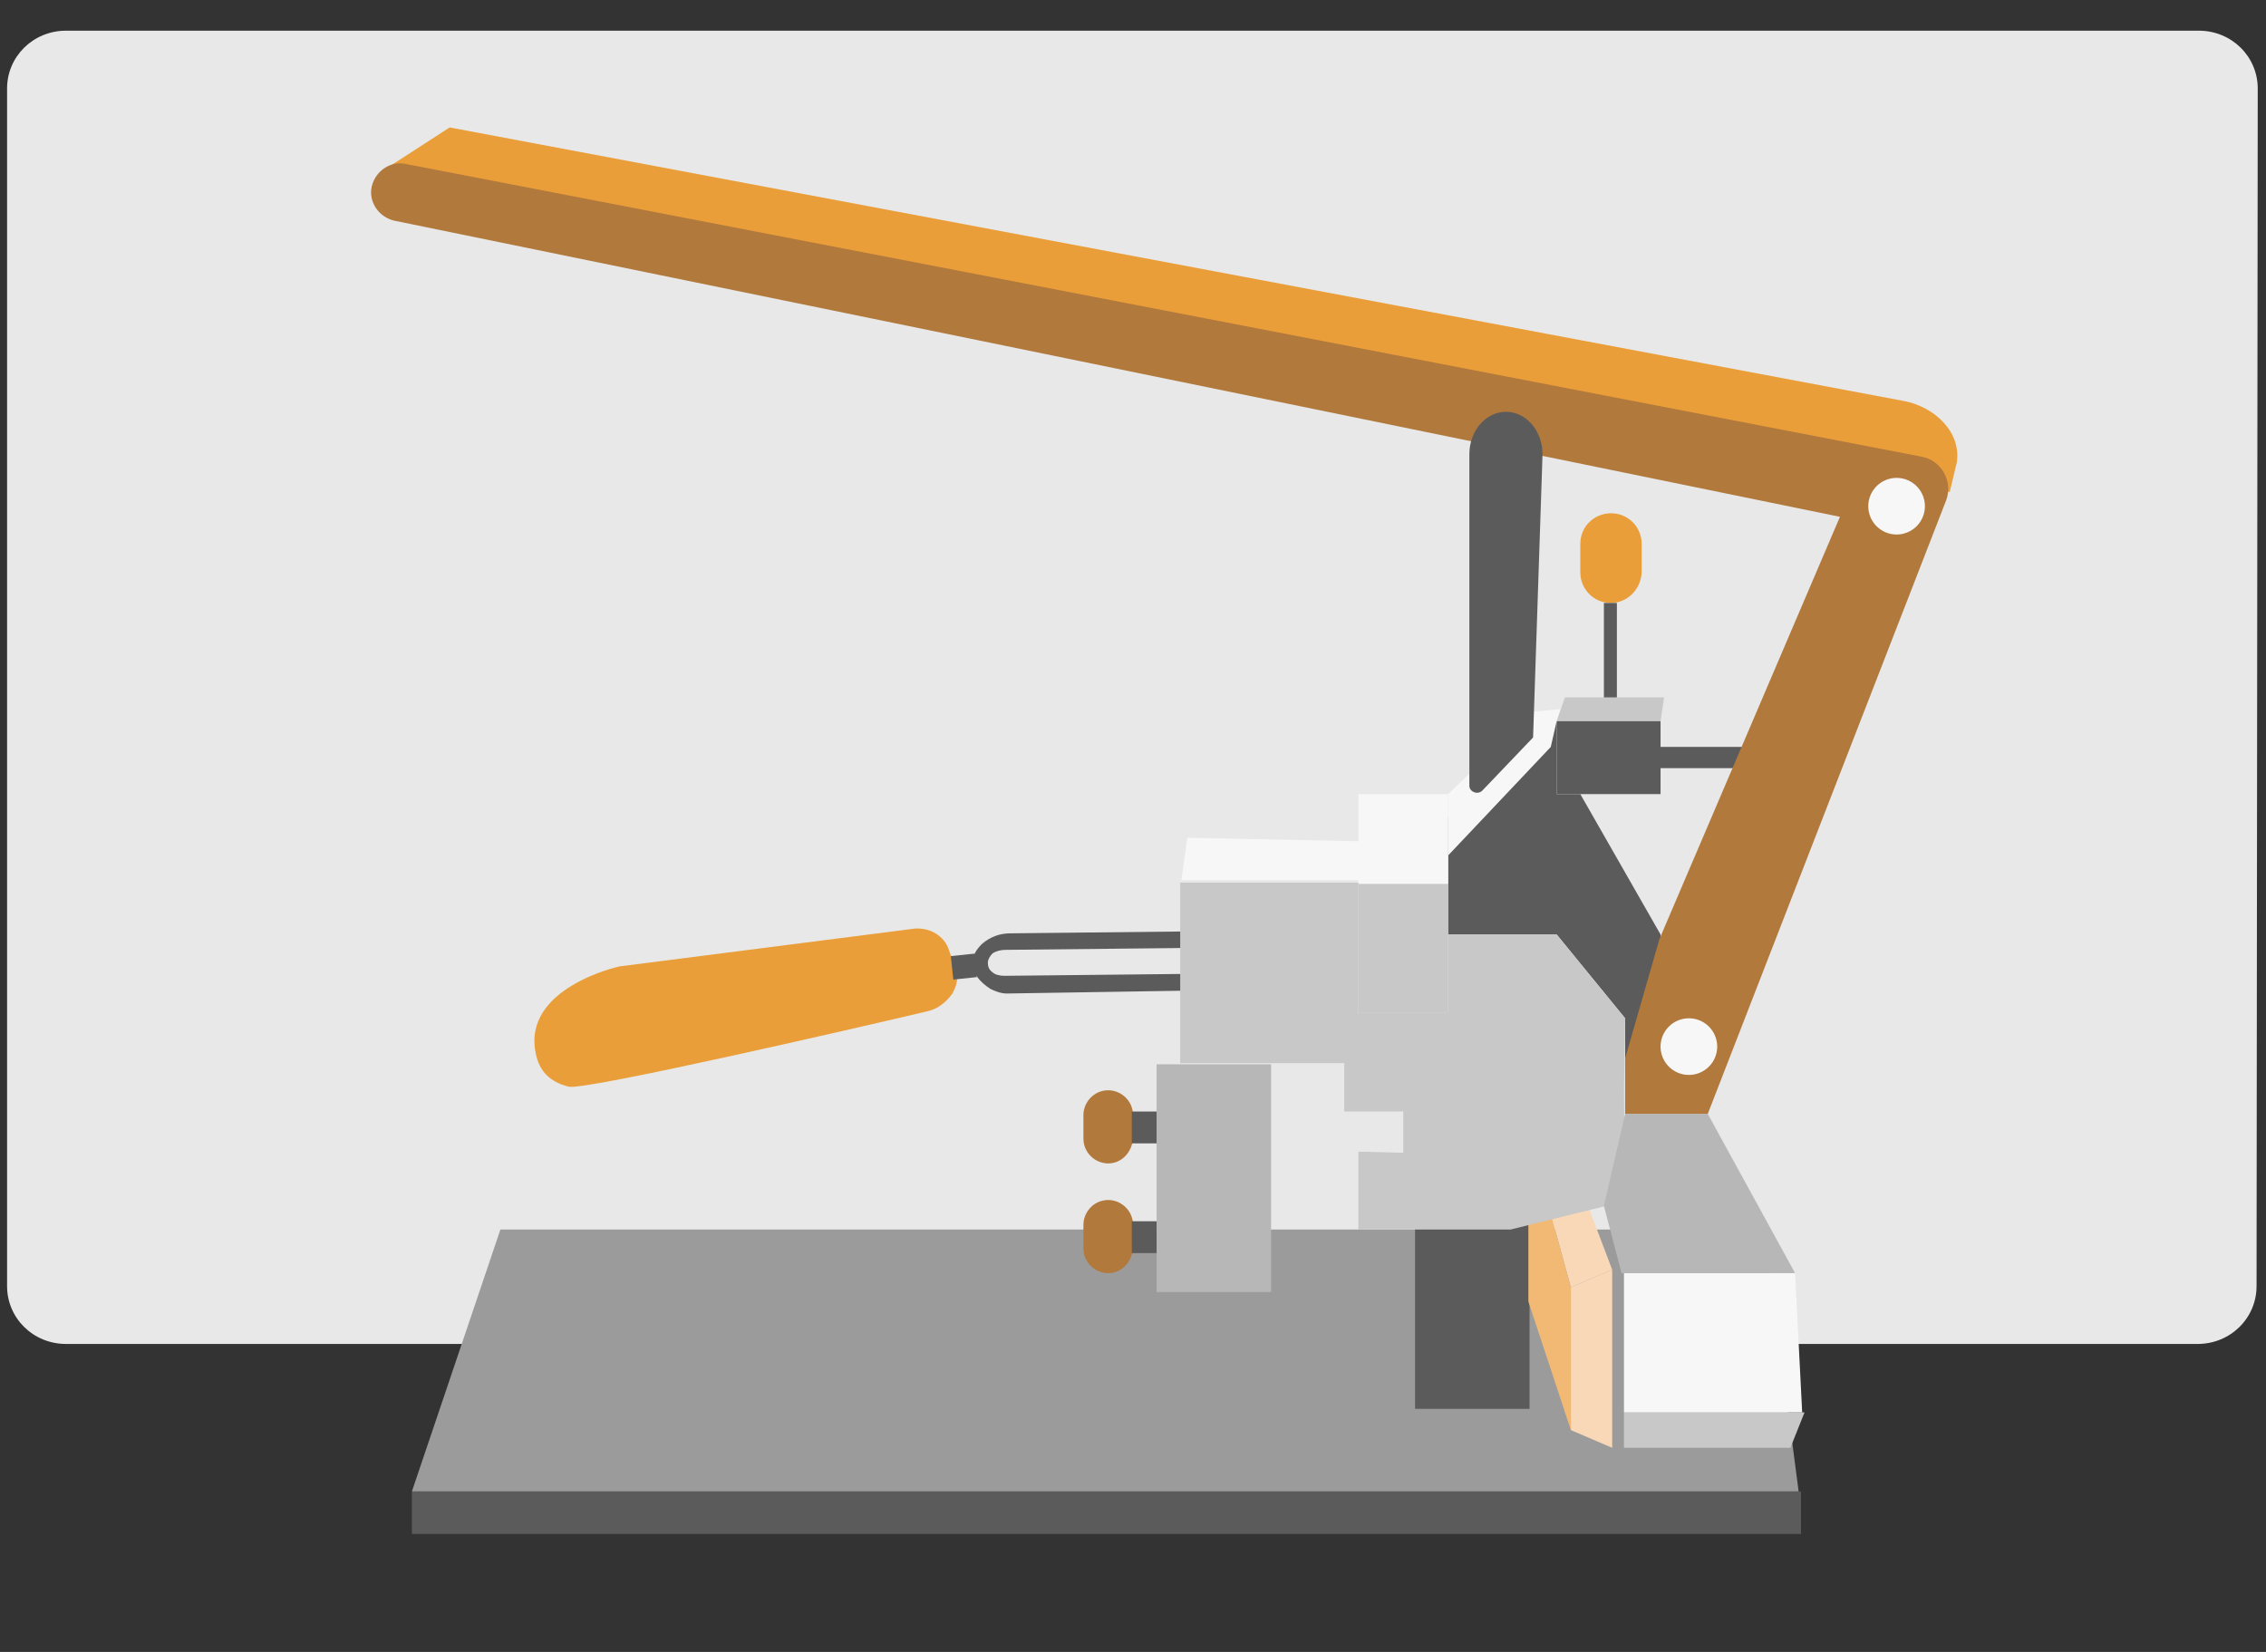 <svg enable-background="new 0 0 192 140" viewBox="0 0 192 140" xmlns="http://www.w3.org/2000/svg"><rect x="0" y="0" width="192" height="140" fill="#333333" stroke="none"/><path d="m191.2 109c0 2.7-2.2 4.9-5 4.9h-180.6c-2.8 0-5-2.2-5-4.9v-101.5c0-2.7 2.2-4.9 5-4.9h180.7c2.8 0 5 2.2 5 4.9z" fill="#e8e8e8"/><path d="m34.9 126.4h117.7v3.6h-117.7z" fill="#5b5b5b"/><path d="m42.4 104.2-7.5 22.2h117.5l-2.9-22.2z" fill="#9b9b9b"/><path d="m152.9 119.7h-15.3v3h14.1z" fill="#c8c8c8"/><path d="m119.9 103.7h9.7v15.7h-9.7z" fill="#5b5b5b"/><path d="m136.5 51.1c-1.5 0-2.6-1.2-2.6-2.6v-2.4c0-1.5 1.2-2.6 2.6-2.6 1.5 0 2.6 1.2 2.6 2.6v2.3c0 1.5-1.2 2.7-2.6 2.7z" fill="#ea9e39"/><g fill="#5b5b5b"><path d="m135.9 51.1h1.1v8.6h-1.1z"/><path d="m140.4 63.3h7.6v1.8h-7.6z"/><path d="m131.9 61.1h8.8v6.2h-8.8z"/><path d="m122.7 69.3 9.2-8.2v6.2h2l6.8 11.9v8.9l3.8 3.4.2 2.9h-7v-8.1l-5.8-7.1h-9.2z"/></g><path d="m98 90.2h9.7v19.3h-9.7z" fill="#b7b7b7"/><path d="m161.4 34-123.3-23.2-5.1 3.3 132.2 27.6.6-2.5c.4-2.6-1.9-4.7-4.4-5.2z" fill="#ea9e39"/><path d="m93.9 98.6c-1.1 0-2.1-.9-2.1-2.1v-2c0-1.1.9-2.1 2.1-2.1 1.1 0 2.1.9 2.1 2.1v2c-.1 1.2-1 2.1-2.1 2.1z" fill="#b1793c"/><path d="m93.9 107.9c-1.1 0-2.1-.9-2.1-2.1v-2c0-1.1.9-2.1 2.1-2.1 1.1 0 2.1.9 2.1 2.1v2c-.1 1.2-1 2.1-2.1 2.1z" fill="#b1793c"/><path d="m133.1 109.1 3.5-1.5v15.1l-3.5-1.5z" fill="#f9d8b7"/><path d="m131.4 102.9 1.7 6.2 3.5-1.5-2.2-5.8z" fill="#f9d8b7"/><path d="m129.5 110.3 3.6 10.9v-12.1l-1.7-6.2-1.9.8z" fill="#f1b974"/><path d="m95.9 94.2h2.1v2.7h-2.1z" fill="#5b5b5b"/><path d="m95.9 103.5h2.1v2.7h-2.1z" fill="#5b5b5b"/><path d="m140.7 61.1h-8.8l.7-2h8.4z" fill="#c8c8c8"/><path d="m155.9 43.8-15.3 35.8-2.9 10.1v4.7h7l20.2-52c.6-1.6-.4-3.4-2.1-3.7l-128.4-24.8c-1.3-.3-2.6.6-2.9 1.9-.3 1.3.6 2.6 1.9 2.9z" fill="#b1793c"/><circle cx="160.7" cy="42.9" fill="#f7f7f7" r="2.4"/><circle cx="143.1" cy="88.7" fill="#f7f7f7" r="2.4"/><path d="m45.4 89.3c.3 1.5 1.2 2.4 2.8 2.8 1.5.3 24.5-5 30.4-6.4.9-.2 1.6-.8 2.1-1.5l.1-.2c.3-.6.4-1.2.2-1.8l-.6-1.7c-.4-1.2-1.6-1.9-2.9-1.8l-25 3.2s-8.3 1.8-7.1 7.4z" fill="#ea9e39"/><path d="m104.1 83.9v-1.4l-19 .2c-.4 0-.8-.1-1-.3-.3-.2-.4-.5-.4-.8s.2-.6.4-.8c.3-.2.7-.3 1.1-.3l19-.2v-1.4l-18.6.2c-.9 0-1.7.3-2.4.9-.5.5-.8 1-.8 1.6 0 .9.6 1.6 1.5 2.2.4.2.9.4 1.4.4z" fill="#5b5b5b"/><path d="m80.6 80.9h2v2h-2z" fill="#5b5b5b" transform="matrix(.995 -.105 .105 .995 -8.128 8.998)"/><path d="m100 74.8h15.1v15.3h-15.1z" fill="#c8c8c8"/><path d="m115.4 74.6h-15.3l.5-3.6 14.8.3z" fill="#f7f7f7"/><path d="m115.1 74.9h7.6v10.9h-7.6z" fill="#c8c8c8"/><path d="m115.1 67.3h7.6v7.6h-7.6z" fill="#f7f7f7"/><path d="m122.7 72.5v-5.2l7.3-7 2.2-.2-.3 1-.5 2.2z" fill="#f7f7f7"/><path d="m129.9 62.5-4.3 4.5c-.4.4-1.1.1-1.1-.4v-28.1c0-2 1.4-3.6 3.1-3.6 1.7 0 3.1 1.6 3.1 3.6z" fill="#5b5b5b"/><path d="m128 104.2 9.7-2.4-.1-9.4-4.7-2.4-14 .5v7.2l-3.8-.1v6.6z" fill="#c8c8c8"/><path d="m152.1 107.9h-14.5v11.8h15.1z" fill="#f7f7f7"/><path d="m113.9 90.2v4h9.6v-3.1l8.2-.2 5.9 1.5.1-6.1-5.8-7.1h-9.2v6.6h-7.6z" fill="#c8c8c8"/><path d="m144.7 94.4h-7l-1.8 7.8 1.5 5.7h14.7z" fill="#b7b7b7"/></svg>